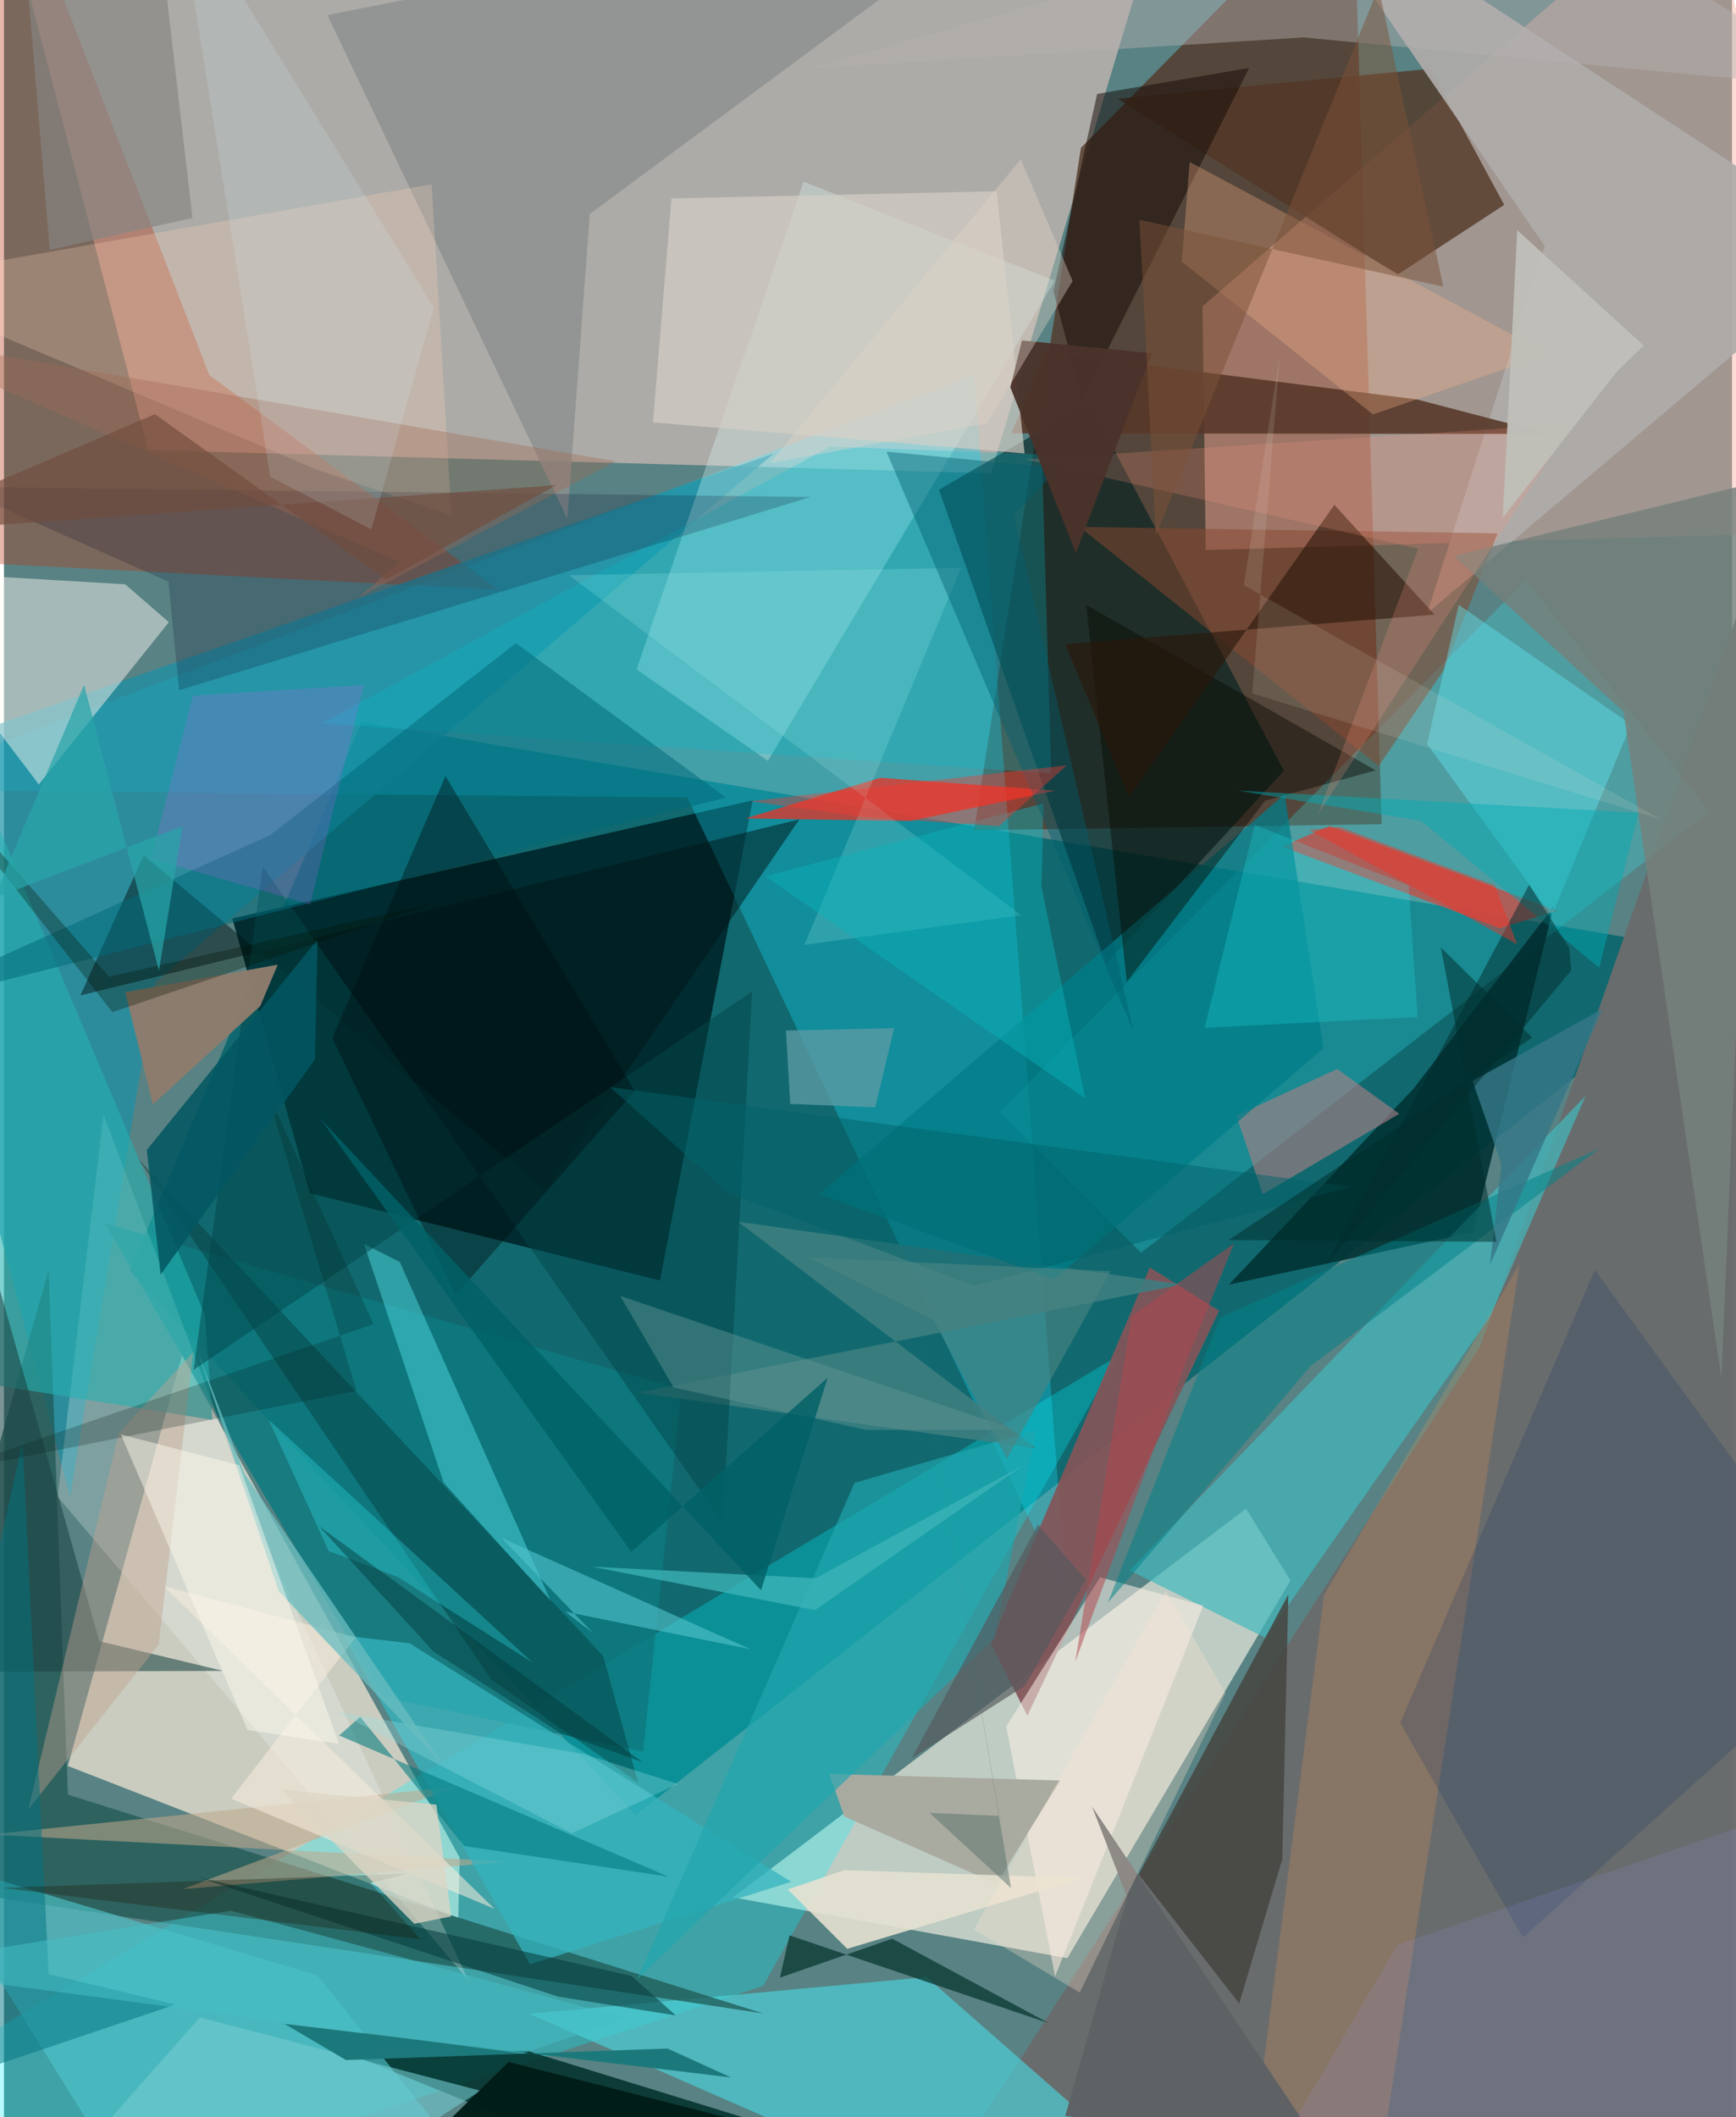 <svg xmlns="http://www.w3.org/2000/svg" width="228" height="278" viewBox="0 0 836 1024"><path fill="#588283" d="M0 0h836v1024H0z"/><path fill="#11686e" fill-opacity=".988" d="M834.997 461.875L173.025 349.268 60.86 614.615l244.7 263.36z"/><path fill="#f6cec5" fill-opacity=".537" d="M477.46 228.893L564.975-62H-3.14l72.919 279.681z"/><path fill="#543a2b" fill-opacity=".827" d="M666.505 398.64L652.695-62 521.015 71.502l-51.684 330.06z"/><path fill="#f2e6d4" fill-opacity=".733" d="M219.797 927.66l.657-29.208L86.163 655.52l-55.28 198.618z"/><path fill="#fcf7e9" fill-opacity=".631" d="M622.368 764.452l-107.94 182.652-161.681-29.408L600.902 729.65z"/><path fill="#ffb2a2" fill-opacity=".435" d="M581.372 266.046L898 256.88 822.14-62 579.864 148.133z"/><path fill="#002a2f" fill-opacity=".973" d="M317.358 619.325l-169.342-42.183-37.552-132.914 251.76-57.122z"/><path fill="#16defd" fill-opacity=".31" d="M330.611 385.69L-62 381.995l531.437-200.65 44.613 591.428z"/><path fill="#02f5ff" fill-opacity=".278" d="M-62 1016.532l173.678 27.12 255.567-83.109L538.64 655.94z"/><path fill="#6a6c6d" fill-opacity=".984" d="M864.615 1028.502l13.004-842.824-163.25 465.194-249.752 387.013z"/><path fill="#00201f" fill-opacity=".616" d="M452.327 236.847l72.664-42.088 94.203 178.025-86.051 93.403z"/><path fill="#b93917" fill-opacity=".357" d="M99.372 181.437L4.977-62-62 269.723l301.305 15.532z"/><path fill="#002f2b" fill-opacity=".855" d="M395.293 1086l-227.834-92.473 85.713-1.61L558.567 1086z"/><path fill="#33eefe" fill-opacity=".247" d="M736.257 280.51l88.836 111.949-275.005 213.396-68.404-67.996z"/><path fill="#523624" fill-opacity=".78" d="M538.807 47.73l151.357-14.488 35.625 65.847-51.577 33.713z"/><path fill="#4cd2d9" fill-opacity=".667" d="M510.147 1086L254.29 974.02l192.086-17.786L594.205 1086z"/><path fill="#1b91a6" fill-opacity=".698" d="M372.39 219.371L-62 370.963l94.006 352.982 41.125-248.764z"/><path fill="#e53529" fill-opacity=".769" d="M438.36 397.085l-79.69-1.262 65.312-19.633 84.733 6.232z"/><path fill="#84555a" fill-opacity=".918" d="M477.42 794.789l76.89-181.767 33.54 20.927-92.758 195.914z"/><path fill="#e2ffff" fill-opacity=".298" d="M386.82 87.897l-80.78 235.868 63.55 44.267 138.775-232.288z"/><path fill="#fefdf6" fill-opacity=".459" d="M-62 275.457l120.65 7.151 21.128 18.326-62.896 78.46z"/><path fill="#1e5651" fill-opacity=".718" d="M-62 908.918l429.2 64.889-336.285-105.79-9.284-253.66z"/><path fill="#023235" fill-opacity=".898" d="M592.588 621.316l118.153-25.315 38.996-157.633-67.773 88.085z"/><path fill="#41b9bd" fill-opacity=".698" d="M765.193 529.937L544.547 759.578l65.745 32.569 108.87-155.723z"/><path fill="#aeacaa" fill-opacity=".925" d="M898 119.51L688.422 296.724l56.945-177.758L620.842-62z"/><path fill="#573829" fill-opacity=".894" d="M747.47 209.88l-260.137-.276 16.858-39.248 179.305 22.837z"/><path fill="#b65752" fill-opacity=".898" d="M618.16 409.466l23.196-9.968 109.926 41.004-27.712 8.42z"/><path fill="#0d7a80" fill-opacity=".855" d="M183.248 820.738l125.94 26.511 18.594-175.245-279.08-80.397z"/><path fill="#fafffe" fill-opacity=".243" d="M25.973 723.938L224.65 957.8l-99.396-214.404-77.071-204.231z"/><path fill="#8d9191" fill-opacity=".831" d="M272.532 250.915L156.48 7.287 506.89-62 283.42 103.501z"/><path fill="#454541" fill-opacity=".855" d="M597.586 969.021l-48.663-62.449 72.408-135.338-2.914 127.994z"/><path fill="#4ec5cc" fill-opacity=".627" d="M151.684 955.5l-190.497-57.092 93.888 151.175 198.94 34.038z"/><path fill="#001517" fill-opacity=".494" d="M261.832 575.9L67.597 413.695 36.99 481.443l347.82-85.154z"/><path fill="#3d7e80" fill-opacity=".89" d="M355.158 590.914l144.055 109.593-192.52-26.915 263.294-52.344z"/><path fill="#884930" fill-opacity=".518" d="M520.362 254.852l144.725 115.684 31.314-46.283 26.202-66.304z"/><path fill="#ffd8bd" fill-opacity=".251" d="M150.97 226.974l65.538 22.3-9.622-160.15L-62 136.729z"/><path fill="#00c1d0" fill-opacity=".255" d="M153.856 349.94l245.795-133.95 102.456 3.81 4.504 154.258z"/><path fill="#140a07" fill-opacity=".514" d="M507.697 140.798l13.919 52.728 80.768-160.648-73.525 12.556z"/><path fill="#fbf1e7" fill-opacity=".549" d="M484.856 835.047l45.443-72.204 49.916 13.794-71.699 179.284z"/><path fill="#a58086" fill-opacity=".635" d="M644.99 517.02l30.008 21.662-66.007 38.927-12.83-38.033z"/><path fill="#50d6de" fill-opacity=".51" d="M174.2 601.664l17.28 8.733 73.184 164.279-51.934-57.542z"/><path fill="#000026" fill-opacity=".192" d="M390.293 240.366l-413.867-4.95 103.202 45.968 5.106 52.447z"/><path fill="#ff9e4e" fill-opacity=".2" d="M607.52 1012.614l31.12-241.196 94.537-159.927-72.315 466.494z"/><path fill="#a9aaa0" fill-opacity=".996" d="M406.556 878.545l73.506 32.557 30.948-49.917-111.737-3.2z"/><path fill="#25b2b2" fill-opacity=".58" d="M-62 259.696L97.287 636.203l3.49 50.524L-62 660.675z"/><path fill="#d5cec5" fill-opacity=".678" d="M313.96 204.305l8.965-108.331 157.315-3.48 13.52 126.85z"/><path fill="#002929" fill-opacity=".341" d="M235.702 812.27L64.998 560.507l224.917 240.498 16.887 61.205z"/><path fill="#ffb78c" fill-opacity=".302" d="M747.153 171.238l-84.876 29.191-92.495-73.94 3.82-48.187z"/><path fill="#bea88c" fill-opacity=".561" d="M218.598 864.157L86.392 913.725l156.823-13.315L-6.988 887.3z"/><path fill="#35b4be" fill-opacity=".757" d="M196.22 794.807l-32.24-3.812 90.513 159.107 126.33-39.965z"/><path fill="#63eaf3" fill-opacity=".412" d="M787.121 350.401l-38.297 92.523-60.35-83.092 15.305-67.303z"/><path fill="#02464b" fill-opacity=".514" d="M347.788 736.602L125.22 419.082 91.733 662.564l270.247-183.13z"/><path fill="#007e88" fill-opacity=".741" d="M508.014 618.817l-113.666-41.236 225.224-193.419 18.776 122.85z"/><path fill="#1c4444" fill-opacity=".569" d="M-62 411.84l35.252 396.79 132.72-.478-59.809-14.347z"/><path fill="#006a7a" fill-opacity=".529" d="M128.744 403.945L-62 489.96l411.26-104.204-101.61-74.706z"/><path fill="#8e7c6e" fill-opacity=".973" d="M72.021 534.184l51.961-47.577 8.456-20.028-73.745 13.323z"/><path fill="#093731" fill-opacity=".749" d="M429.702 937.69l-54.28 18.804 4.6-20.423 125.483 42.482z"/><path fill="#008389" fill-opacity=".514" d="M632.187 660.695l-98.14 114.474 54.244-137.837 183.569-81.855z"/><path fill="#012b62" fill-opacity=".176" d="M769.587 614.107L898 790.726 734.815 937.063l-59.316-103.759z"/><path fill="#b6b1b1" fill-opacity=".443" d="M724.803-62L390.396 33.02l238.307-14.912L898 43.812z"/><path fill="#75807b" fill-opacity=".835" d="M783.478 344.247l-82.063-75.334 147.782-35.972-18.348 433.606z"/><path fill="#01797e" fill-opacity=".565" d="M172.373 830.386l-10.223 8.992 159.418 68.324-98.923-14.853z"/><path fill="#070800" fill-opacity=".427" d="M523.57 292.552l140.057 80.072-53.545 14.627-66.89 87.654z"/><path fill="#a6f4ef" fill-opacity=".2" d="M273.388 278.187l218.71 164.452-104.88 14.353 75.817-182.352z"/><path fill="#2b1609" fill-opacity=".6" d="M692.077 297.28l-48.467-53.104-99.353 141.28-30.915-73.935z"/><path fill="#f9edde" fill-opacity=".545" d="M237.293 923.212l-127.43-53.25 60.252-78.026-92.892-24.81z"/><path fill="#20a6af" fill-opacity=".663" d="M499.248 691.741l-87.767 25.453-104.948 239.839L479.35 792.395z"/><path fill="#023a3a" fill-opacity=".545" d="M94.02 908.03l209.537 47.664 21.484 19.112-57.026-9.116z"/><path fill="#e5e2d1" fill-opacity=".898" d="M521.618 908.373L407.96 942.577l-28.78-28.748 27.326-9.308z"/><path fill="#50c3cb" fill-opacity=".612" d="M361.088 797.658l-89.56-18.148 13.546 10.426-44.399-46.107z"/><path fill="#bfa28e" fill-opacity=".435" d="M55.615 692.949l35.975-39.01-16.754 141.565-63.092 79.701z"/><path fill="#e055fe" fill-opacity=".165" d="M174.151 331.33l-82.708 5.077-20.274 78.895 76.935 22.1z"/><path fill="#878582" fill-opacity=".663" d="M72.847-52.91L91.18 105.402l-69.022 15.451L10.924-13.4z"/><path fill="#5e9ba4" fill-opacity=".761" d="M380.375 533.921l-2.05-35.473 52.334-1.168-9.18 38.296z"/><path fill="#74cad0" fill-opacity=".6" d="M230.593 1011.226L94.738 975.74-2.686 1086l193.973-49.53z"/><path fill="#021d18" fill-opacity=".98" d="M357.984 1036.14L153.672 1086l90.436-88.698 265.492 67.57z"/><path fill="#00aab3" fill-opacity=".459" d="M685.524 397l86.201 71.017 19.082-74.897-193.977-10.744z"/><path fill="#a16a53" fill-opacity=".357" d="M191.335 271.714l-19.913 17.373 124.536-65.957L-62 161.495z"/><path fill="#00727f" fill-opacity=".502" d="M83.022 969.517L-62 1018.437l70.981-320.98 12.627 257.335z"/><path fill="#000d11" fill-opacity=".4" d="M305.186 527.707l-91.61-152.326-54.737 126.66 59.635 124.345z"/><path fill="#0bb6bd" fill-opacity=".42" d="M501.938 428.997l.92-40.407-134.536 35.223 154.709 107.4z"/><path fill="#649494" fill-opacity=".451" d="M489.007 691.51l-71.757.109-93.277-20.549-25.848-44.291z"/><path fill="#ff957e" fill-opacity=".208" d="M635.677 393.852l48.503-128.474-189.934-43.17 264.362-17.137z"/><path fill="#2fdfe9" fill-opacity=".329" d="M255.812 804.192l-65.272-41.429-33.47-12.618-29.017-63.489z"/><path fill="#9a9ffe" fill-opacity=".122" d="M589.233 1086l84.752-145.323L898 863.607v176.179z"/><path fill="#1d797b" fill-opacity=".996" d="M351.688 1004.78L135.7 978.875l29.757 17.496 155.592-5.568z"/><path fill="#005d6f" fill-opacity=".42" d="M488.426 248.971l21.856-22.532-83.355-7.997L546.635 499.39z"/><path fill="#5e6265" fill-opacity=".973" d="M543.407 917.652l-30.005 105.775 124.264 16.154-111.293-165.835z"/><path fill="#ff392d" fill-opacity=".384" d="M416.338 395.167l65.047 4.43 32.76-29.434-153.24 17.38z"/><path fill="#25fcff" fill-opacity=".196" d="M605.11 398.95l74.477 29.276 4.294 63.65-103.07 5.256z"/><path fill="#46bfc5" fill-opacity=".537" d="M109.849 924.133L-62 951.702l312.748 41.591 49.888-17.147z"/><path fill="#4a332a" fill-opacity=".957" d="M492.483 164.67l-5.624 22.632 31.713 80.232 36.71-96.704z"/><path fill="#b1454d" fill-opacity=".514" d="M518.27 803.71l27.347-167.247 49.474-35.08-23.444 57.77z"/><path fill="#bfbeb8" fill-opacity=".984" d="M725.059 250.46l55.061-70.575 13.121-12.78-61.154-55.769z"/><path fill="#1f1904" fill-opacity=".31" d="M177.314 910.76l17.419-4.51-195.743 6.833 202.494 24.907z"/><path fill="#07211b" fill-opacity=".235" d="M170.568 672.672l-203.143 40.32 211.372-72.525-52.375-114.564z"/><path fill="#367787" fill-opacity=".808" d="M710.477 522.86l13.962 40.328-5.563 48.587 54.44-123.785z"/><path fill="#7c5239" fill-opacity=".502" d="M696.315 138.634L665.008-6.043 557.247 258.97l-7.934-152.647z"/><path fill="#97e2e7" fill-opacity=".306" d="M161.061 827.97l119.69 20.442 45.319 14.442-51.367 23.874z"/><path fill="#035662" fill-opacity=".859" d="M75.799 616.498l74.657-104.111 1.228-57.928L69.122 556.18z"/><path fill="#002a2c" fill-opacity=".49" d="M758.231 469.319L640.016 611.27l97.82-183.337 19.318 30.373z"/><path fill="#ddd5c4" fill-opacity=".773" d="M209.193 872.837l7.16 54.058-17.87 3.566-64.35-64.873z"/><path fill="#e7e4d8" fill-opacity=".133" d="M617.312 171.177l-17.519 111.867L801.25 396.18l-197.392-60.804z"/><path fill="#003636" fill-opacity=".447" d="M309.04 852.327l-40.224-14.339-61.066-39.223-55.28-60.564z"/><path fill="#006269" fill-opacity=".482" d="M293.277 525.791l57.039 51.127 119.09 45.024 182.252-47.895z"/><path fill="#714d3d" fill-opacity=".655" d="M184.927 280.34L73.03 200.316l-134.823 57.779L267.05 234.68z"/><path fill="#55585c" fill-opacity=".663" d="M439.16 850.35l54.725-34.957 29.49-51.389-23.122-26.538z"/><path fill="#e2d4c9" fill-opacity=".376" d="M516.992 135.902l-25.076-58.893-121.344 146.975 105.01-19.191z"/><path fill="#69bdbf" fill-opacity=".757" d="M211.905 852.91l-78.9-83.199-38.767-114.61 22.105 57.583z"/><path fill="#fb3022" fill-opacity=".435" d="M721.186 428.212l10.909 28.534-100.584-55.315 14.56-1.513z"/><path fill="#061302" fill-opacity=".302" d="M52.424 489.552l156.72-52.957L50.856 472.42-62 343.398z"/><path fill="#d2effa" fill-opacity=".161" d="M128.794 230.52L83.42-53.418l124.578 202.137-30.276 107.339z"/><path fill="#3eb4b9" fill-opacity=".753" d="M392.329 778.774l-107.747-21.001 108.089 5.56 100.252-54.493z"/><path fill="#ffe5cf" fill-opacity=".294" d="M520.417 963.717l-51.122-30.557 92.819-163.807 28.853 49.465z"/><path fill="#fefaf0" fill-opacity=".459" d="M162.061 843.518l-48.176-134.811L56.57 693.77l61.238 142.955z"/><path fill="#29a4a9" fill-opacity=".718" d="M-4.943 434.479L38.75 331.245l36.24 138.248 11.414-69.888z"/><path fill="#002c2a" fill-opacity=".506" d="M739.37 501.862l-147.006 97.935 129.675.82-26.905-142.388z"/><path fill="#57726c" fill-opacity=".494" d="M440.605 636.176l46.591 277.005-39.387-36.353 33.696 1.477z"/><path fill="#4b8483" fill-opacity=".635" d="M449.653 638.309l-60.367-30.17 146.076 6.717-50.172 90.718z"/><path fill="#006166" fill-opacity=".827" d="M153.092 541.019l213.175 228.138 32.234-102.82-95.03 84.216z"/></svg>